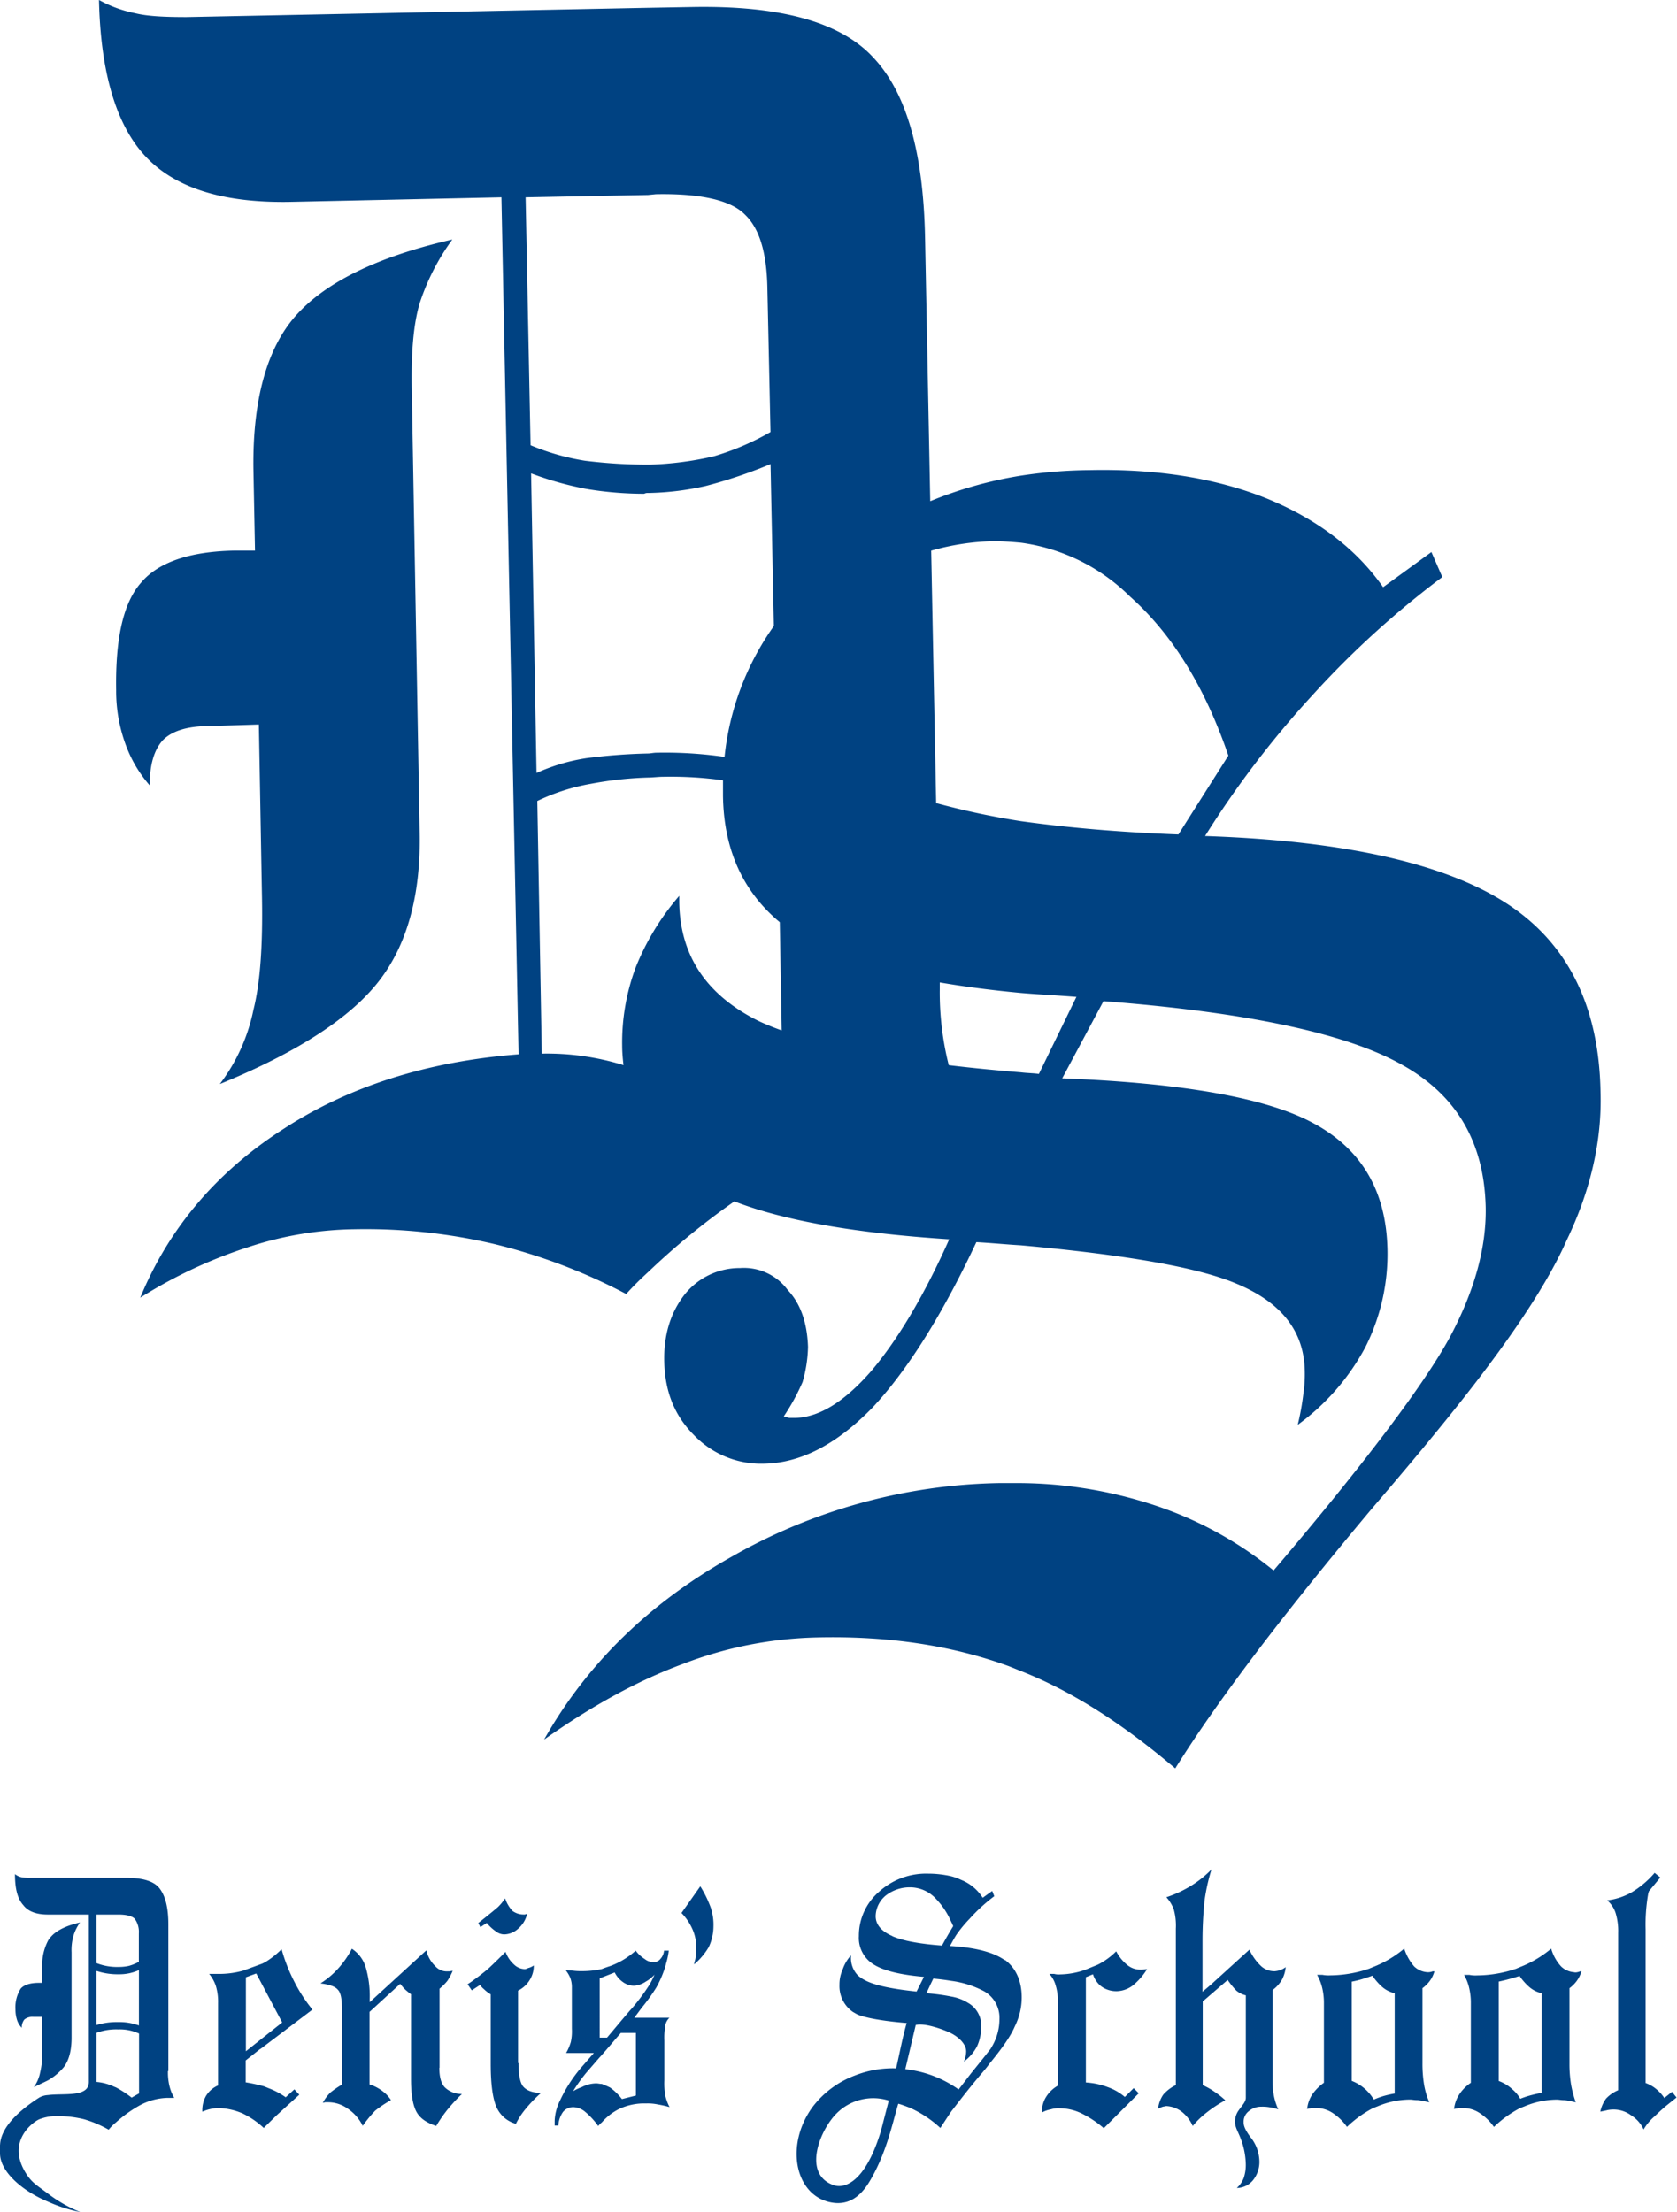 <svg id="Ñëîé_1" data-name="Ñëîé 1" xmlns="http://www.w3.org/2000/svg" viewBox="0 0 402.81 531.41">
  <defs>
    <style>
      .cls-1 {
        fill: #004282;
        fill-rule: evenodd;
      }
    </style>
  </defs>
  <title>denis_school_mini</title>
  <g>
    <path class="cls-1" d="M555.36,770.8a43.87,43.87,0,0,0,8.07-17.8c1.69-6.75,2.24-15.74,2.06-26.79l-0.75-41.78-11.8.37q-7.88,0-11.24,3.37c-2.07,2.25-3.19,5.82-3.19,10.87a31,31,0,0,1-5.82-9.92,37.22,37.22,0,0,1-2.23-12.93c-0.2-12.36,1.68-21,6-25.86,4.11-4.86,11.62-7.5,22.66-7.68h4.69L563.43,623c-0.2-16.49,3.2-28.87,10.12-36.72,7.12-8.07,19.69-14.25,37.66-18.36a54.53,54.53,0,0,0-7.86,15.36c-1.5,5.06-2.07,12-1.88,21l1.88,105.67c0.38,15.35-3,27.53-9.94,36.33S573.73,763.3,555.36,770.8Z" transform="translate(-502.56 -510.38)"/>
    <path class="cls-1" d="M887,772.68c-0.37-20.61-7.86-35.79-22.67-45.34s-39-15-72.32-16.12a231.42,231.42,0,0,1,25.85-33.89A220.9,220.9,0,0,1,849,649l-2.62-6-11.6,8.44c-6.56-9.38-16.12-16.5-28.13-21.38-12.17-4.86-26.42-7.1-42.52-6.74a115.4,115.4,0,0,0-16.31,1.32A97.8,97.8,0,0,0,726,630.78l-1.24-63.08c-0.38-20.79-4.5-35.21-12.57-43.64-7.87-8.44-22.3-12.37-43.27-12l-10.69.19-110.9,2.23c-5.26,0-9.38-.19-12.36-0.94a29.6,29.6,0,0,1-8.63-3.17c0.37,17.41,4.13,30,11.06,37.46,7.11,7.69,18.55,11.24,34.29,11.06L623,557.78l4.12,205.88c-21.91,1.7-40.83,7.71-56.58,18-15.73,10.11-27.36,23.6-34.29,40.46A114.89,114.89,0,0,1,562.11,810a84.82,84.82,0,0,1,25.68-4.32,135.26,135.26,0,0,1,33.52,3.56,137.41,137.41,0,0,1,31.66,12c1.69-1.88,3.39-3.55,5.25-5.25a176.14,176.14,0,0,1,20.73-17c12.06,4.67,29.22,7.65,51.61,9.11C724.37,822,718,832.44,711.83,839.74c-6.38,7.31-12.39,11.07-18.18,11.27h-1.51c-0.55-.2-0.95-0.2-1.31-0.39a52.23,52.23,0,0,0,4.51-8.24,32.82,32.82,0,0,0,1.3-8.43c-0.19-5.62-1.68-10.29-4.87-13.67A13.07,13.07,0,0,0,680.33,815,16.91,16.91,0,0,0,667,821.37c-3.38,4.33-5.08,9.76-4.88,16.33,0.19,6.92,2.42,12.73,7.12,17.42A22.34,22.34,0,0,0,686.15,862c8.81-.18,17.42-4.68,26-13.5,8.26-8.81,16.67-22.1,24.93-39.72,3.75,0.21,7.31.57,10.67,0.76,24.93,2.26,42.37,5.24,51.71,9.18,10.89,4.51,16.32,11.43,16.5,21a32.79,32.79,0,0,1-.38,5.82,61.6,61.6,0,0,1-1.31,7.12,55.17,55.17,0,0,0,16.3-18.75,49.83,49.83,0,0,0,5.25-23.61c-0.37-13.85-6.18-23.79-17.62-30-11.24-6.19-31.66-9.75-60.5-10.87l9.91-18.54c34.12,2.62,57.9,7.67,71.2,15,13.49,7.29,20.23,18.72,20.61,34.46,0.2,9.93-2.82,20.42-8.63,31.3-6,11-20,29.79-42.32,56a89.71,89.71,0,0,0-30-16.12,105.47,105.47,0,0,0-30.74-4.87h-5.24a134.2,134.2,0,0,0-64.07,17.62c-20.05,11.25-35,26-45.17,44,11.62-8.23,22.68-14.24,33.36-18.18a95.33,95.33,0,0,1,32.41-6.36c17.23-.38,32.41,2,45.92,6.93l2.79,1.12c12.38,4.87,24.55,12.74,37.12,23.41,10.29-16.49,26-37.08,47.21-62.38,6.74-7.87,11.61-13.67,14.8-17.6,15.73-19.11,26.6-34.68,32-46.86C884.57,796.47,887.37,784.48,887,772.68ZM628.81,557.78l29.41-.56,1.89-.19c10.86-.2,18,1.48,21.35,4.87,3.54,3.36,5.25,9.17,5.42,17.6l0.75,34.67A63.35,63.35,0,0,1,674,620,78.47,78.47,0,0,1,658.6,622h-0.38a122.92,122.92,0,0,1-15.16-.94A57,57,0,0,1,630,617.34Zm1.32,66.32a79.75,79.75,0,0,0,13.3,3.74A85.06,85.06,0,0,0,657.29,629a1.68,1.68,0,0,1,.93-0.19,67.68,67.68,0,0,0,13.87-1.69,116.72,116.72,0,0,0,15.55-5.25l0.8,38.9a65.89,65.89,0,0,0-11.85,31.46l-0.56-.1a100.32,100.32,0,0,0-15.74-.93c-0.76,0-1.49.19-2.07,0.19a138.36,138.36,0,0,0-14.79,1.12,45.79,45.79,0,0,0-12,3.56Zm1.49,78.7a49.16,49.16,0,0,1,12.93-4.14,86.7,86.7,0,0,1,13.67-1.49c1.12,0,2.44-.19,3.75-0.19a91.22,91.22,0,0,1,14.25.85c0,1.21,0,2.42,0,3.65,0.15,13,4.82,23.1,13.64,30.44l0.46,26c-2.08-.75-4-1.53-5.7-2.34-12.34-6.18-18.72-15.57-18.91-28.48v-1.5a60.7,60.7,0,0,0-10.48,17.24A51.5,51.5,0,0,0,652,761.62c0,1.6.15,3.14,0.32,4.64a62.08,62.08,0,0,0-19.62-2.77ZM752.1,768.37c-1.3-.19-2.81-0.19-4.32-0.38-6.17-.5-11.94-1.07-17.33-1.72A71.37,71.37,0,0,1,728.29,748l0-1.61q8.91,1.53,19.51,2.53c4.32,0.37,8.63.57,13.31,0.94Zm-4.32-60.72a188.19,188.19,0,0,1-20.36-4.34l-1.19-60.64a59,59,0,0,1,15-2.28c2.25,0,4.51.19,6.55,0.37A45.91,45.91,0,0,1,774,653.7q15.17,13.5,23.61,38.2l-12,18.94C771,710.29,758.66,709.16,747.78,707.65Z" transform="translate(-502.56 -510.38)"/>
    <path class="cls-1" d="M730,981.4h0a2.2,2.2,0,0,0,1.12,0" transform="translate(-502.56 -510.38)"/>
    <path class="cls-1" d="M543,1007.87V972.7c0-4.16-.76-6.93-2.14-8.7s-4.16-2.52-8.07-2.52H510.06a11.06,11.06,0,0,1-2.27-.12,3.84,3.84,0,0,1-1.64-.76c0,3.53.63,5.93,2,7.44,1.14,1.52,3.15,2.27,5.92,2.27h9.83v40.22c0,3.78-6.05,2.65-9.83,3.15a4.76,4.76,0,0,0-2.14.63c-6.05,3.91-9.06,7.66-9.34,11.09a14.8,14.8,0,0,0,0,2.81c0.39,4.26,5.65,8.65,11.45,11.06a35.76,35.76,0,0,0,7.81,2.52,33.92,33.92,0,0,1-7.27-4.06c-3.09-2.36-4.32-2.87-5.86-5.37-4.75-7.76,2-12.36,3.3-12.88a11.41,11.41,0,0,1,4.54-.75,25.85,25.85,0,0,1,6.17.75,27,27,0,0,1,5.93,2.52,11.45,11.45,0,0,1,1.76-1.76,30.71,30.71,0,0,1,5.54-4,14.73,14.73,0,0,1,6.93-1.89h1.52a10.56,10.56,0,0,1-1.13-2.77,14.06,14.06,0,0,1-.38-3.66h0Zm-7.06,5.42-1.76,1a25.29,25.29,0,0,0-3.65-2.39c-0.25-.13-0.63-0.25-0.88-0.38a12.47,12.47,0,0,0-3.9-1V998.72a13.62,13.62,0,0,1,5.21-.82,11,11,0,0,1,5,1v14.41h0Zm0-16.33a13.87,13.87,0,0,0-5-.82,16.79,16.79,0,0,0-5.21.71v-13a16,16,0,0,0,5.32.81,11.34,11.34,0,0,0,4.88-1V997h0Zm0-15.31a10.58,10.58,0,0,1-2.45,1,11.06,11.06,0,0,1-2.43.25,13.54,13.54,0,0,1-5.32-.92V970.31H531c2,0,3.28.38,3.91,1a5.35,5.35,0,0,1,1,3.53v6.81h0Z" transform="translate(-502.56 -510.38)"/>
    <path class="cls-1" d="M512.2,1008.25a8.82,8.82,0,0,1-1.52,3.53c1.26-.63,2.4-1.13,3.4-1.64a13.86,13.86,0,0,0,3.78-3.15c1.26-1.64,1.89-4,1.89-7.06V979.38a12.38,12.38,0,0,1,.51-4.16,11.19,11.19,0,0,1,1.52-3c-3.41.76-5.8,2-7.07,3.53a4,4,0,0,0-.63.88,12.63,12.63,0,0,0-1.38,6.3v3.79h-0.88c-2,0-3.53.5-4.29,1.39a8.42,8.42,0,0,0-1.26,5,8.18,8.18,0,0,0,.38,2.52,4.75,4.75,0,0,0,1.14,1.89,3,3,0,0,1,.63-2,3.08,3.08,0,0,1,2.14-.63h2.14v8.2a19.33,19.33,0,0,1-.5,5.17h0Z" transform="translate(-502.56 -510.38)"/>
    <path class="cls-1" d="M608.14,1007.12v-19a13.46,13.46,0,0,0,1.89-1.89,14,14,0,0,0,1.26-2.4,4.2,4.2,0,0,0-.75.13H610a3.66,3.66,0,0,1-2.9-1.26,7.67,7.67,0,0,1-2.14-3.79l-2.6,2.39h0l-11,10.07v-0.73a24.49,24.49,0,0,0-1-7.82,8.06,8.06,0,0,0-3.28-4.29,22.58,22.58,0,0,1-3,4.41,20.32,20.32,0,0,1-4.54,3.91q3.22,0.38,4.16,1.51c0.76,0.75,1,2.39,1,4.79v18A24,24,0,0,0,582,1013a9.66,9.66,0,0,0-1.89,2.52c0.25,0,.38-0.12.63-0.12h0.76a8.13,8.13,0,0,1,4.54,1.51,10.66,10.66,0,0,1,3.65,4.16,30.36,30.36,0,0,1,3-3.66,28,28,0,0,1,3.78-2.52,8.21,8.21,0,0,0-2-2.14,10.39,10.39,0,0,0-3.15-1.64V993.7l7.36-6.74c0.36,0.44.72,0.88,1.08,1.24s1,0.88,1.52,1.26v20.42c0,3.78.5,6.43,1.38,7.94s2.4,2.52,4.67,3.28a33.87,33.87,0,0,1,2.9-4.16,43.64,43.64,0,0,1,3.28-3.53,5.76,5.76,0,0,1-4.16-1.64c-0.88-1-1.26-2.52-1.26-4.66h0Z" transform="translate(-502.56 -510.38)"/>
    <path class="cls-1" d="M619.48,972.33a10.63,10.63,0,0,0,2.15,2,3.36,3.36,0,0,0,2,.75,5.1,5.1,0,0,0,3.4-1.38,6.72,6.72,0,0,0,2.14-3.53,1,1,0,0,0-.5.13h-0.38a4.46,4.46,0,0,1-2.65-.88,8.29,8.29,0,0,1-1.76-3,12.29,12.29,0,0,1-1.77,2.14c-0.88.75-2.4,2-4.66,3.78l0.5,1,1.51-1h0Z" transform="translate(-502.56 -510.38)"/>
    <path class="cls-1" d="M627,1006V988.59a6.78,6.78,0,0,0,2.77-2.52,6.45,6.45,0,0,0,1-3.53,3.88,3.88,0,0,1-1.38.63,1.81,1.81,0,0,1-.75.25,3.86,3.86,0,0,1-2.65-1.14,7.49,7.49,0,0,1-2-3c-1.39,1.39-2.78,2.77-4.29,4.16-1.21,1-2.51,2-3.82,2.94l-1,.68,1,1.46,2-1.3a4.35,4.35,0,0,0,.91,1,8.1,8.1,0,0,0,1.64,1.26v16.76c0,4.92.5,8.32,1.39,10.34a7.15,7.15,0,0,0,4.66,4,17.86,17.86,0,0,1,2.39-3.65,33.37,33.37,0,0,1,3.66-3.78c-2.14,0-3.53-.63-4.29-1.51s-1.14-2.9-1.14-5.68h0Z" transform="translate(-502.56 -510.38)"/>
    <path class="cls-1" d="M662.35,997a3.37,3.37,0,0,1,1-1.89h-8.45c0.64-.84,1.22-1.62,1.77-2.37a45.84,45.84,0,0,0,3.52-4.88,26,26,0,0,0,2.3-5.47l0-.1c0-.11.06-0.19,0.06-0.2a18.64,18.64,0,0,0,.65-3.11h-1.14a3.36,3.36,0,0,1-.88,2,2,2,0,0,1-1.64.76,3.41,3.41,0,0,1-2.14-.76,8,8,0,0,1-2.15-2,18.89,18.89,0,0,1-6,3.66c-0.75.25-1.51,0.5-2.14,0.76a22,22,0,0,1-4.92.5,14,14,0,0,1-2.14-.13c-0.76,0-1.39-.12-1.64-0.12a7.55,7.55,0,0,1,1.13,1.89,6.37,6.37,0,0,1,.38,2.14v10.09a11.74,11.74,0,0,1-.25,3.15,12.06,12.06,0,0,1-1.13,2.65h6.66l-3.09,3.56a34.5,34.5,0,0,0-5,7.78,11.91,11.91,0,0,0-1.32,4.92V1021h0.88a6.33,6.33,0,0,1,1.13-3.28,3.18,3.18,0,0,1,2.52-1.14,4.64,4.64,0,0,1,2.65,1,18.34,18.34,0,0,1,3.28,3.53,5.49,5.49,0,0,1,.88-0.88,13.41,13.41,0,0,1,4.28-3.28,14.08,14.08,0,0,1,6.31-1.26,11.76,11.76,0,0,1,2.9.25,22.11,22.11,0,0,1,2.77.63,11.4,11.4,0,0,1-1-2.65,16.64,16.64,0,0,1-.25-3.78v-9.58a14.44,14.44,0,0,1,.25-3.53h0Zm-15.76-11.36,3.62-1.42a6.11,6.11,0,0,0,1.81,2.19,4.68,4.68,0,0,0,2.77,1,5.74,5.74,0,0,0,2.9-1,8.55,8.55,0,0,0,2.09-1.65,24.43,24.43,0,0,1-1.1,2.23,50.69,50.69,0,0,1-4,5.46l-0.89,1c-2.19,2.56-3.9,4.63-5.27,6.25l-0.16.18h-1.76V985.67h0Zm8.7,28.15-3.35.85a13.26,13.26,0,0,0-2.82-2.76c-0.76-.38-1.39-0.63-2-0.88-0.51,0-.88-0.13-1.39-0.13a7.58,7.58,0,0,0-3.4.88,11.74,11.74,0,0,0-2.11,1,37.83,37.83,0,0,1,3.24-4.53l3.07-3.54,0.58-.63c1.32-1.51,2.45-2.83,3.49-4.06l1.09-1.24h3.61v15h0Z" transform="translate(-502.56 -510.38)"/>
    <path class="cls-1" d="M808.58,983.92a4.62,4.62,0,0,1-3.15-1.26,12.66,12.66,0,0,1-2.77-3.91l-9.26,8.42-2,1.69V976.49a93.2,93.2,0,0,1,.51-9.71,47.77,47.77,0,0,1,1.64-7.31,25.17,25.17,0,0,1-5.29,4.16,27.9,27.9,0,0,1-5.54,2.52,9.11,9.11,0,0,1,1.77,2.9,14.6,14.6,0,0,1,.5,4.66v37.57a9.53,9.53,0,0,0-3,2.27,7.32,7.32,0,0,0-1.26,3.4,8.35,8.35,0,0,1,1.26-.51c0.25,0,.5-0.12.76-0.12a6.7,6.7,0,0,1,3.53,1.26,8.76,8.76,0,0,1,2.77,3.53,20.77,20.77,0,0,1,3.4-3.28,30.28,30.28,0,0,1,4.42-2.9,19.79,19.79,0,0,0-2.52-2,16.78,16.78,0,0,0-2.9-1.64V991.19l6-5.17a17.77,17.77,0,0,0,2.08,2.57,5.52,5.52,0,0,0,2.27,1.13v24.58c0,1-.8,1.75-1.68,3a4.61,4.61,0,0,0-.9,3.13c0.13,1.36.9,2.27,1.65,4.54a18.34,18.34,0,0,1,.92,5.23,9.79,9.79,0,0,1-.5,3.41,6.28,6.28,0,0,1-1.65,2.39,5.08,5.08,0,0,0,3.91-1.89,7,7,0,0,0,1.51-4.54,9.43,9.43,0,0,0-2.14-5.78c-1.38-1.89-1.65-2.77-1.65-3.65a3.2,3.2,0,0,1,1.24-2.59,4.54,4.54,0,0,1,3.05-1.08,9.27,9.27,0,0,1,1.89.13,13.18,13.18,0,0,1,2.15.51,14,14,0,0,1-1-3,17.87,17.87,0,0,1-.38-4V988.46a8.41,8.41,0,0,0,2.27-2.52,8,8,0,0,0,.89-3,5.39,5.39,0,0,1-1.4.75,6.5,6.5,0,0,1-1.39.25h0Z" transform="translate(-502.56 -510.38)"/>
    <path class="cls-1" d="M846.78,983.92a3,3,0,0,1-1.26.25,5.07,5.07,0,0,1-3.28-1.39,12.33,12.33,0,0,1-2.39-4.29,26.65,26.65,0,0,1-7.44,4.41c-0.25.12-.64,0.25-0.89,0.38a29.78,29.78,0,0,1-9.45,1.64,7.76,7.76,0,0,1-1.89-.13h-1.26a11.84,11.84,0,0,1,1.26,3.28,15.62,15.62,0,0,1,.38,3.65v19a11.46,11.46,0,0,0-2.78,2.78,7.78,7.78,0,0,0-1.25,3.53c0.37-.13.75-0.13,1.12-0.25h1.13a7.27,7.27,0,0,1,3.79,1.14,12.77,12.77,0,0,1,3.53,3.4,27,27,0,0,1,6.31-4.54c0.37-.12.63-0.25,1-0.38a20.24,20.24,0,0,1,7.82-1.64c0.5,0,1,.13,1.64.13s1.64,0.25,3,.51a18.52,18.52,0,0,1-1.26-4.29,30.5,30.5,0,0,1-.38-5V988a8,8,0,0,0,1.77-1.76,7,7,0,0,0,1.13-2.4c0,0.13-.13.13-0.38,0.13h0Zm-9.2,29.38a25.18,25.18,0,0,0-2.7.61,19.24,19.24,0,0,0-2.34.86c0-.07-0.08-0.13-0.12-0.21a10.6,10.6,0,0,0-5.17-4.29V986.43a24.26,24.26,0,0,0,2.53-.62c0.93-.29,1.74-0.56,2.43-0.81a2,2,0,0,1,.21.31,14,14,0,0,0,2.14,2.39,6.86,6.86,0,0,0,3,1.51v24.08h0Z" transform="translate(-502.56 -510.38)"/>
    <path class="cls-1" d="M880.82,984.18a5.06,5.06,0,0,1-3.28-1.39,10.72,10.72,0,0,1-2.39-4.29,26.45,26.45,0,0,1-7.44,4.41c-0.25.12-.63,0.25-0.88,0.38a29.8,29.8,0,0,1-9.45,1.64,7.31,7.31,0,0,1-1.9-.13h-1.26a11.52,11.52,0,0,1,1.26,3.28,15.4,15.4,0,0,1,.37,3.65v19a9.81,9.81,0,0,0-2.77,2.78,8,8,0,0,0-1.26,3.53c0.38-.13.76-0.13,1.14-0.25h1.13a7.27,7.27,0,0,1,3.78,1.14,12.73,12.73,0,0,1,3.53,3.4,27.3,27.3,0,0,1,6.3-4.54c0.38-.12.63-0.25,1-0.38a20.23,20.23,0,0,1,7.82-1.64c0.5,0,1,.13,1.64.13s1.63,0.25,2.89.51a26.73,26.73,0,0,1-1.13-4.29,30.54,30.54,0,0,1-.38-5V988a7.81,7.81,0,0,0,1.76-1.76,7.07,7.07,0,0,0,1.14-2.4c0,0.13-.25.13-0.39,0.13a3,3,0,0,1-1.26.25h0Zm-7.94,28.95c-0.71.14-1.46,0.29-2.22,0.49a22.13,22.13,0,0,0-2.94.95h0a8.16,8.16,0,0,0-1.89-2.27,9.48,9.48,0,0,0-3.27-2V986.41c0.74-.15,1.63-0.36,2.71-0.66,0.92-.25,1.66-0.48,2.29-0.69a2,2,0,0,1,.16.25,14.38,14.38,0,0,0,2.15,2.39,6.84,6.84,0,0,0,3,1.51v23.9h0Z" transform="translate(-502.56 -510.38)"/>
    <path class="cls-1" d="M743.91,981.28q-4-2.84-12.86-3.4h-0.32c0.52-.93,1-1.85,1.56-2.72a30.88,30.88,0,0,1,3.17-3.84,41,41,0,0,1,5.92-5.42l-0.5-1.26-2.28,1.64a10.87,10.87,0,0,0-5.16-4.29,13.6,13.6,0,0,0-2.4-.88,24.87,24.87,0,0,0-5.54-.63,16.81,16.81,0,0,0-11.86,4.41,13.92,13.92,0,0,0-4.78,10.59,7.46,7.46,0,0,0,3.52,6.8q3.59,2.27,12.11,3l-1.77,3.53c-6-.63-10.2-1.51-12.48-2.77a7.71,7.71,0,0,1-1.64-1.13,6,6,0,0,1-1.64-4.42v-0.37a9.57,9.57,0,0,0-2,3.4,8.56,8.56,0,0,0-.76,3.66,7.53,7.53,0,0,0,3.28,6.56c0.25,0.12.63,0.38,1.14,0.63,2.64,1,7.31,1.64,11.72,2-1,3.53-1.47,6.2-2.53,10.88a25,25,0,0,0-9.92,1.73,22.85,22.85,0,0,0-10.17,7.58c-6.44,8.85-4.33,20.23,3.33,22.62,6.44,2,9.49-3.14,10.91-5.67,3.73-6.64,5.09-13.59,6.36-17.75,1,0.25,1.9.66,2.66,0.91a27.1,27.1,0,0,1,7.45,4.91c0.75-1.13,1.63-2.52,2.64-4,1.76-2.27,3.78-4.92,6.3-7.94,1.26-1.51,2.27-2.65,2.78-3.41,3-3.65,5.17-6.68,6.17-9.07a15.52,15.52,0,0,0,1.65-6.93c0-4-1.4-7.06-4-9h0ZM714,1022.81c-3.79,12.12-8.75,13.38-11.21,12.51-7.6-2.66-3.29-13.33.8-17.32a12.41,12.41,0,0,1,12.45-3l-2,7.76h0Zm2.89-47.34c-2.65-1.14-4-2.77-4-4.79a6.59,6.59,0,0,1,2.39-4.91,9.33,9.33,0,0,1,5.93-2,8.45,8.45,0,0,1,6.18,2.78,18.46,18.46,0,0,1,3.66,5.55,6.59,6.59,0,0,1,.46,1c-0.88,1.45-1.82,3.05-2.68,4.66-5.31-.39-9.33-1.13-11.89-2.23h0ZM741,1001.7c-0.15.28-.32,0.58-0.53,0.91-0.79,1-1.64,2.11-2.53,3.19l-2.12,2.63-3,3.9a27.15,27.15,0,0,0-12.81-4.87l2.51-10.62c2.21-.57,6.9,1.17,8.52,2s3.59,2.47,3.59,4.36a6.3,6.3,0,0,1-.56,2.45,10.87,10.87,0,0,0,3.16-3.66,11,11,0,0,0,1-4.54,6.23,6.23,0,0,0-3.15-5.92,11.06,11.06,0,0,0-4-1.51,45.69,45.69,0,0,0-6-.8c0.54-1.19,1.1-2.38,1.66-3.52,1.59,0.13,3,.33,4.29.54a23.39,23.39,0,0,1,7.94,2.52,7.33,7.33,0,0,1,3.65,6.8,12.91,12.91,0,0,1-1.64,6.18h0Z" transform="translate(-502.56 -510.38)"/>
    <path class="cls-1" d="M670.79,963.5l-4.54,6.43a13.35,13.35,0,0,1,2.64,3.91,10.23,10.23,0,0,1,.88,4.66c0,0.63-.12,1.26-0.12,1.89s-0.26,1.14-.38,1.89a15.57,15.57,0,0,0,3.53-4.16,11.82,11.82,0,0,0,1.13-5,13,13,0,0,0-.63-4.41,26.87,26.87,0,0,0-2.52-5.17h0Z" transform="translate(-502.56 -510.38)"/>
    <path class="cls-1" d="M565.14,1002.59l1-.76,11.47-8.69a37.25,37.25,0,0,1-4.41-6.81,40.59,40.59,0,0,1-3-7.69,21.34,21.34,0,0,1-4,3.15l-0.69.33-4.56,1.67a21.28,21.28,0,0,1-5.47.78H552.8a8.88,8.88,0,0,1,1.64,3,13.13,13.13,0,0,1,.5,4v19.79a6.36,6.36,0,0,0-2.9,2.52,7,7,0,0,0-.88,3.79,10.45,10.45,0,0,1,1.89-.63,9.57,9.57,0,0,1,1.89-.25,15.57,15.57,0,0,1,5.8,1.26,19.91,19.91,0,0,1,5.17,3.53l0.25-.25,2.79-2.74,5.5-5-1.18-1.29-2.09,1.91A17.62,17.62,0,0,0,567,1012c-0.25-.12-0.63-0.25-0.88-0.38a39.17,39.17,0,0,0-4.54-1v-5.27l3.52-2.79h0Zm-3.52-17.21,2.49-.91,2.05,3.87,4.18,7.89-8.72,6.92V985.38h0Z" transform="translate(-502.56 -510.38)"/>
    <path class="cls-1" d="M765.1,984.69a5.87,5.87,0,0,0,2,2.89,6.14,6.14,0,0,0,3.79,1.14,6.68,6.68,0,0,0,3.78-1.38,15.57,15.57,0,0,0,3.41-3.91h-0.25a7.58,7.58,0,0,1-1.51.12,5,5,0,0,1-3-1.13,10.19,10.19,0,0,1-2.65-3.28,17.28,17.28,0,0,1-4.4,3.2l-3,1.23a18.86,18.86,0,0,1-6,1.12,4.38,4.38,0,0,1-1.51-.12h-1.14a6.78,6.78,0,0,1,1.51,2.78,12.33,12.33,0,0,1,.51,4.16v19.91a8,8,0,0,0-2.78,2.65,6.35,6.35,0,0,0-1,3.78,7.18,7.18,0,0,1,2.15-.75,5.82,5.82,0,0,1,2.14-.25,12.21,12.21,0,0,1,5,1.14,24.65,24.65,0,0,1,5.54,3.65l0.5-.5,0,0,7.9-7.9-1.23-1.23-2.12,2.12a12.82,12.82,0,0,0-4.07-2.35,17.86,17.86,0,0,0-5.29-1.13V985.36l1.65-.67h0Z" transform="translate(-502.56 -510.38)"/>
    <path class="cls-1" d="M902.38,1014.47a9.42,9.42,0,0,0-1.78-2.05,8.53,8.53,0,0,0-2.77-1.64V973.84a42.84,42.84,0,0,1,.63-8.57,5.87,5.87,0,0,1,.18-0.58l2.72-3.28L900,960.29l-0.06.07a22.49,22.49,0,0,1-5.53,4.65,15.78,15.78,0,0,1-5.8,1.89,6.81,6.81,0,0,1,2,3,14.61,14.61,0,0,1,.63,4.79v37.82a8.56,8.56,0,0,0-2.9,2,8.05,8.05,0,0,0-1.39,3.15c0.63-.13,1.27-0.25,1.76-0.38a7.72,7.72,0,0,1,1.64-.13,7.12,7.12,0,0,1,4,1.39,7.87,7.87,0,0,1,3,3.4,12.21,12.21,0,0,1,2.64-3.15c0.78-.78,1.68-1.59,2.65-2.43l2.62-2.1-1.09-1.36-1.89,1.52h0Z" transform="translate(-502.56 -510.38)"/>
  </g>
</svg>
